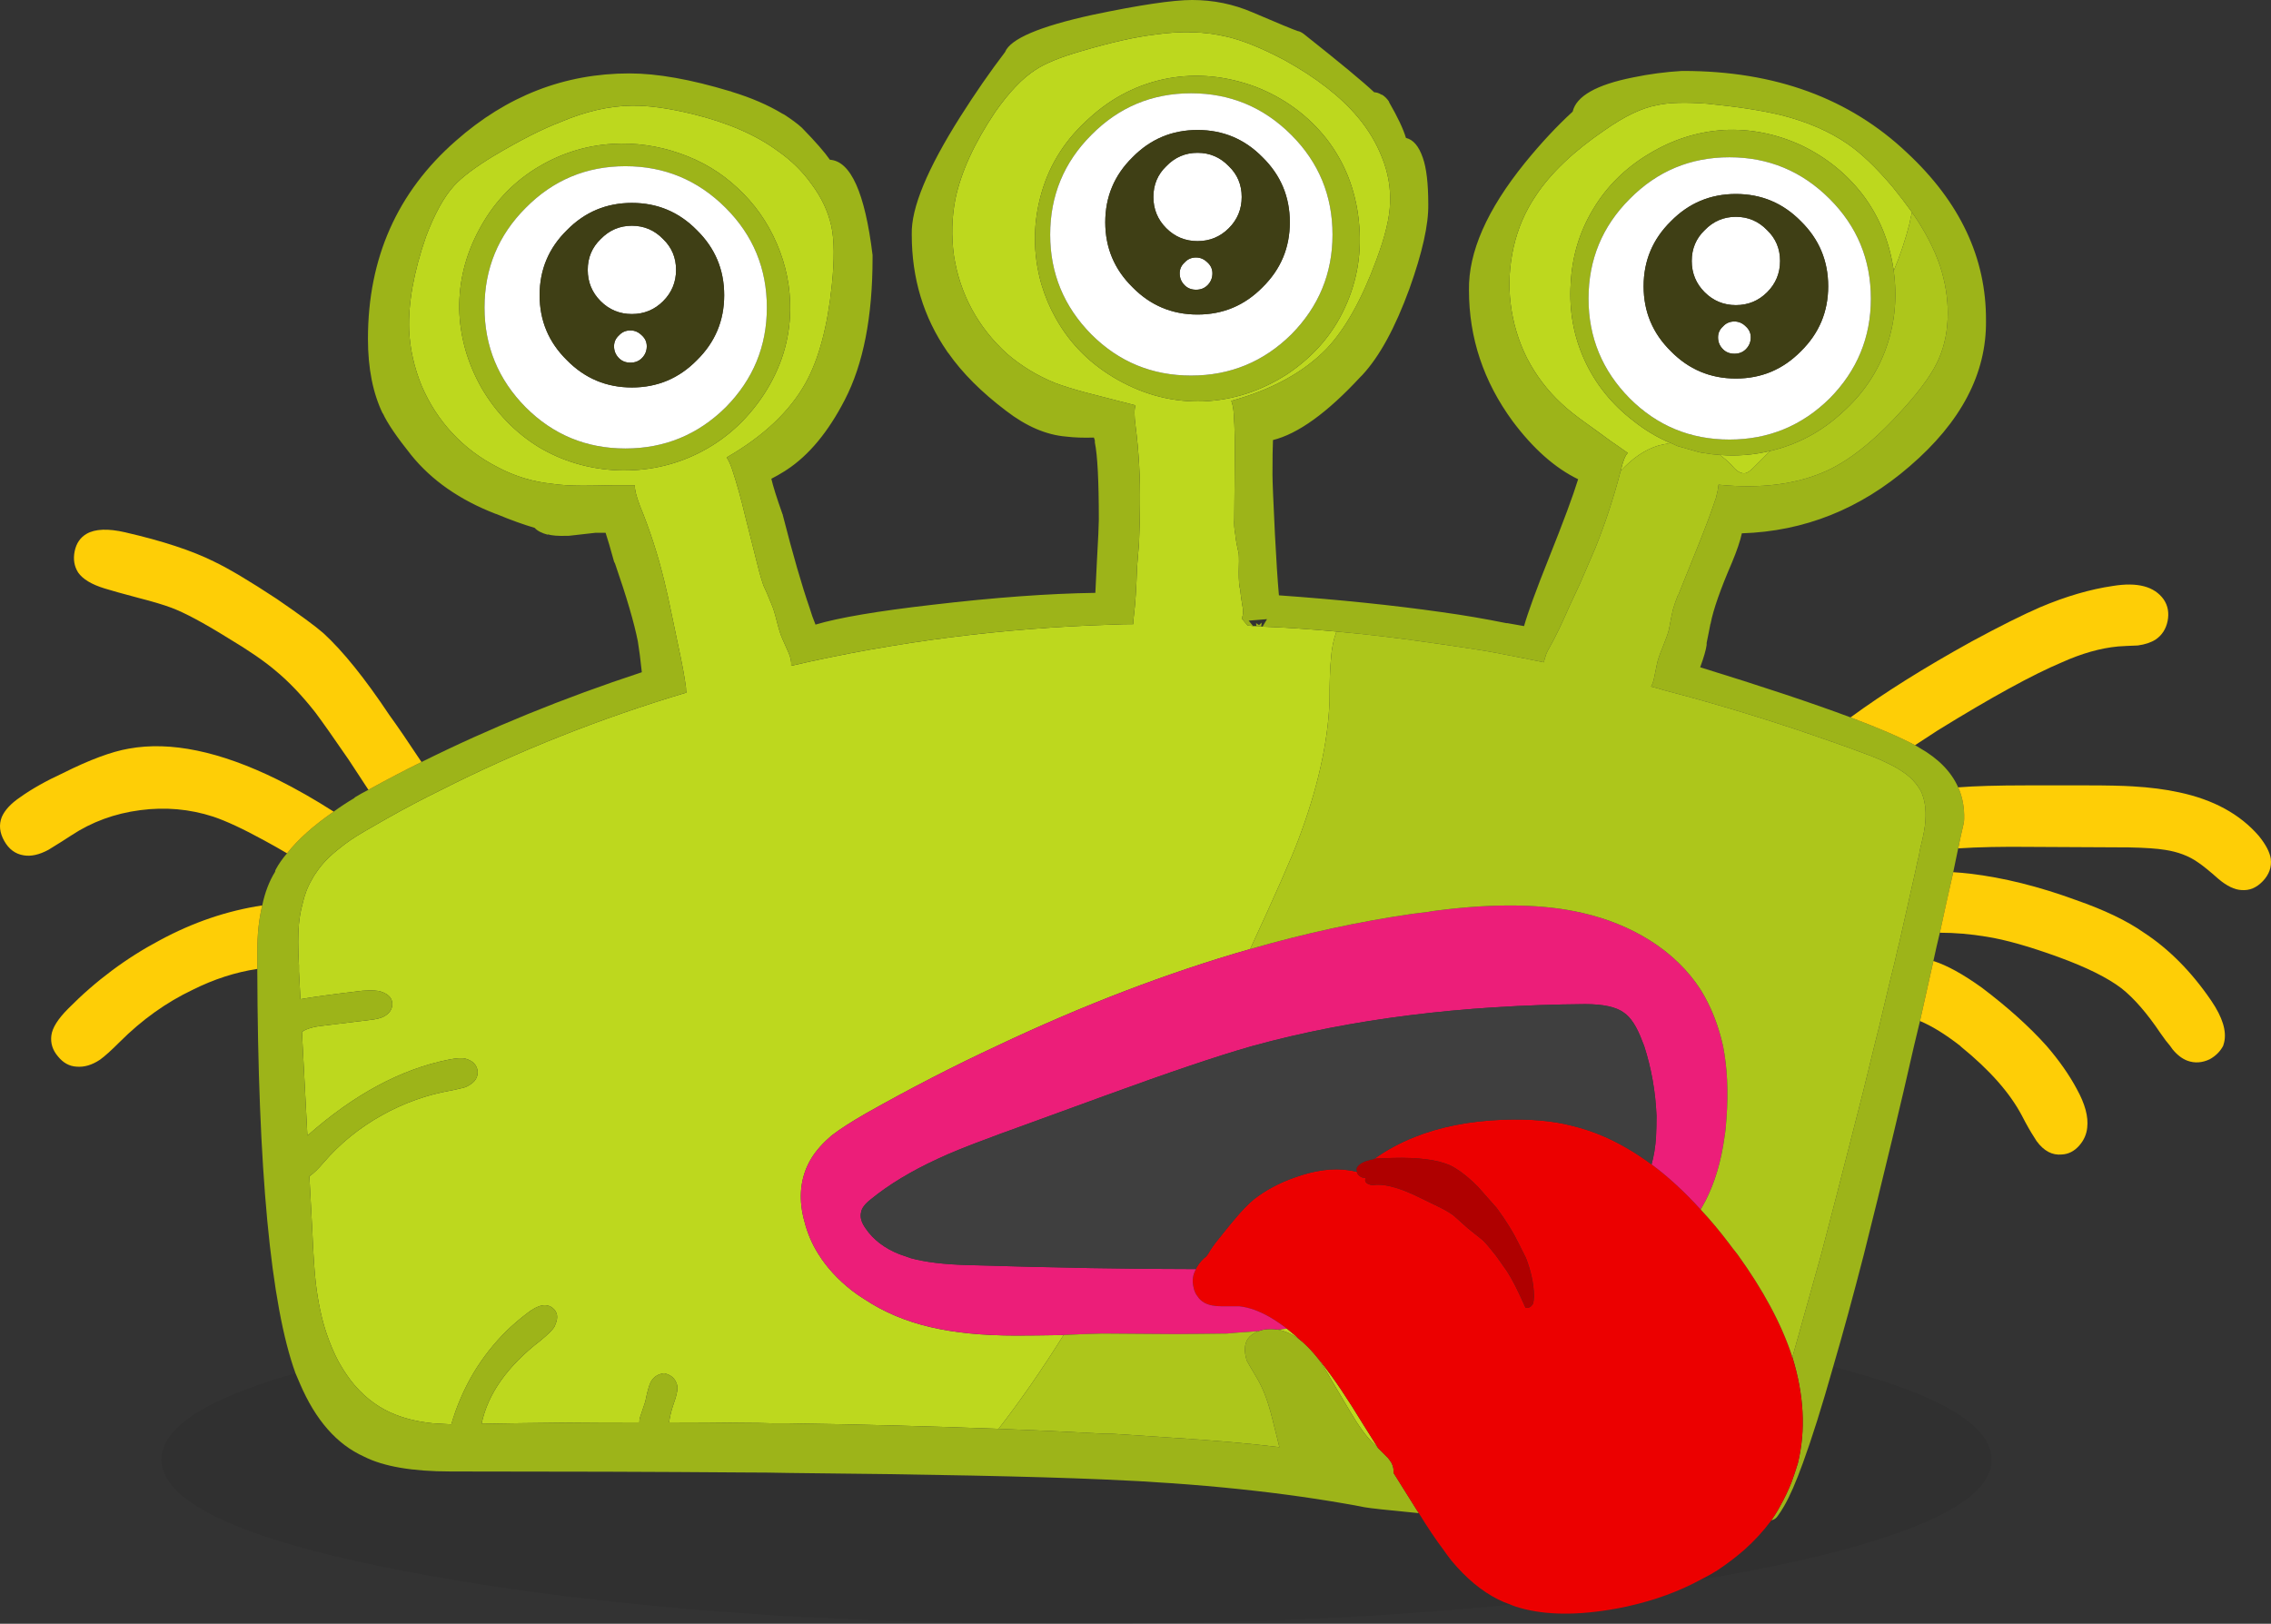 <?xml version="1.0" encoding="UTF-8" standalone="no"?>
<svg
   xmlns:dc="http://purl.org/dc/elements/1.1/"
   xmlns:cc="http://creativecommons.org/ns#"
   xmlns:rdf="http://www.w3.org/1999/02/22-rdf-syntax-ns#"
   xmlns:svg="http://www.w3.org/2000/svg"
   xmlns="http://www.w3.org/2000/svg"
   xmlns:xlink="http://www.w3.org/1999/xlink"
   xmlns:sodipodi="http://sodipodi.sourceforge.net/DTD/sodipodi-0.dtd"
   xmlns:inkscape="http://www.inkscape.org/namespaces/inkscape"
   version="1.1"
   preserveAspectRatio="none"
   x="0px"
   y="0px"
   width="228.847"
   height="163.65"
   viewBox="0 0 228.847 163.65"
   id="svg130"
   sodipodi:docname="monster12.svg"
   inkscape:version="0.92.3 (2405546, 2018-03-11)">
  <rect x="0" y="0" width="228.847" height="163.65" fill="#333333" stroke="none"/>
  <sodipodi:namedview
     pagecolor="#ffffff"
     bordercolor="#666666"
     borderopacity="1"
     objecttolerance="10"
     gridtolerance="10"
     guidetolerance="10"
     inkscape:pageopacity="0"
     inkscape:pageshadow="2"
     inkscape:window-width="958"
     inkscape:window-height="1023"
     id="namedview132"
     showgrid="false"
     fit-margin-top="0"
     fit-margin-left="0"
     fit-margin-right="0"
     fit-margin-bottom="0"
     inkscape:pagecheckerboard="true"
     inkscape:zoom="3.5788175"
     inkscape:cx="114.42327"
     inkscape:cy="81.824997"
     inkscape:window-x="960"
     inkscape:window-y="0"
     inkscape:window-maximized="0"
     inkscape:current-layer="svg130" />
  <defs
     id="defs124">
    <g
       id="Layer0_0_FILL">
      <path
         d="m 247.4,281.9 q 1.9,0.1 3.9,0.15 8.8,0.3 18.3,0.3 9.5,0 18.3,-0.3 2,-0.05 3.95,-0.15 1.85,-0.1 3.7,-0.15 8.3,-0.45 15.9,-1.15 0.932,-0.085 1.85,-0.2 -0.624,-0.212 -1.2,-0.5 -2.5,-1.25 -4.7,-3.9 -0.4,-0.5 -0.85,-1.15 -1.1,-1.45 -2.45,-3.65 -4.7,-0.45 -5.5,-0.6 -0.25,-0.05 -0.5,-0.1 -11.3,-2.1 -25.85,-2.7 -10.55,-0.45 -31.6,-0.65 -2.25,-0.05 -4.6,-0.05 -12.95,-0.1 -29.5,-0.1 -5.8,0 -8.75,-1.5 -4.1,-1.85 -6.45,-7.35 -0.213,-0.495 -0.45,-1.05 -13.5,3.85 -13.5,8.7 0,3 5.25,5.65 6.65,3.35 21.75,6.05 10.8,1.95 23.35,3.1 1.2,0.1 2.45,0.25 5.1,0.4 10.45,0.75 3.3,0.15 6.75,0.3 m 114.4,-16.1 q 0,-5.259 -15.95,-9.35 -1.701,6.012 -3.05,9.7 -1.05,2.9 -1.9,4.35 -0.35,0.6 -0.65,1 -0.2,0.3 -0.55,0.4 -0.05,0 -0.1,0.05 -1.15,1.55 -2.65,2.9 -1.25,1.1 -2.75,2.1 -0.77,0.493 -1.6,0.9 1.114,-0.154 2.2,-0.35 7,-1.25 12.2,-2.65 7.55,-2.05 11.25,-4.35 3.3,-2.05 3.55,-4.35 0,-0.15 0,-0.35 z"
         id="path101"
         inkscape:connector-curvature="0"
         style="fill:#000000;fill-opacity:0.067;stroke:none" />
      <path
         d="m 210.9,134.4 q -2.8,1.7 -4,3 -1.55,1.7 -2.85,5.15 -1.85,5.35 -1.7,9.45 0.15,2.85 1.25,5.55 1.15,2.7 3.1,4.8 1.95,2.1 4.6,3.45 2.55,1.35 5.4,1.65 1.3,0.2 3.15,0.2 1.1,0 3.25,-0.05 0.75,0 2,0 -0.05,0.6 0.5,2.05 1.5,3.65 2.45,7.55 0.35,1.4 0.85,3.85 l 0.5,2.4 q 0.65,2.95 0.85,4.55 0,0.35 0.05,0.5 -13.05,3.9 -24.8,9.85 -2.75,1.35 -5.4,2.85 -0.55,0.3 -1.05,0.6 -0.7,0.4 -1.3,0.75 -1.45,0.85 -2.35,1.6 -1.5,1.15 -2.35,2.4 -0.3,0.4 -0.5,0.8 -0.65,1.1 -0.95,2.5 -0.25,0.9 -0.35,1.95 -0.15,1.55 0,4.2 0,0.3 0,0.6 l 0.15,2.8 q 2,-0.35 6.25,-0.85 1.4,-0.1 1.9,0.1 1.2,0.4 1.1,1.4 -0.1,0.7 -0.85,1.1 -0.45,0.25 -1.45,0.35 -4.55,0.55 -4.9,0.6 -0.85,0.1 -1.45,0.35 -0.25,0.1 -0.45,0.25 l 0.55,10.45 q 7,-6.2 14.2,-7.65 1.25,-0.25 1.75,-0.1 1.05,0.3 1.2,1.2 0.1,0.95 -0.9,1.5 -0.3,0.2 -0.85,0.3 -0.6,0.15 -0.9,0.2 -3.7,0.65 -7,2.5 -3.4,1.9 -5.85,4.75 -0.85,1 -1.45,1.4 l 0.3,5.6 q 0.15,3.5 0.35,5.2 0.35,2.9 1.1,5.1 0.516,1.52 1.2,2.8 0.56,0.997 1.2,1.85 1.7,2.2 4,3.25 1.85,0.85 4.35,1.1 0.7,0.05 1.8,0.1 0.8,-2.75 2.25,-5.2 1.419,-2.342 3.3,-4.2 0.994,-0.967 2.1,-1.8 1.65,-1.3 2.6,-0.5 0.679,0.588 0.25,1.6 -0.043,0.136 -0.1,0.25 -0.25,0.45 -1.4,1.4 -5,3.85 -5.95,8.4 7.9,-0.15 15.9,-0.15 0,-0.2 0.05,-0.45 l 0.55,-1.65 q 0.35,-1.8 0.7,-2.2 0.4,-0.55 1.2,-0.65 0.9,0.2 1.2,0.9 0.25,0.5 0.05,1.2 -0.05,0.3 -0.4,1.3 -0.25,0.8 -0.35,1.55 3.75,0 7.5,0.05 1.5,0 3.05,0.05 0.75,0 1.55,0 10.5,0.15 21.1,0.55 3.3,-4.25 6.55,-9.45 -3,0.05 -4.8,0.05 -5,0 -8.6,-0.85 -3.713,-0.857 -6.65,-2.8 -0.675,-0.413 -1.3,-0.9 -2.1,-1.65 -3.35,-3.65 -0.95,-1.5 -1.4,-3.25 -0.9,-3.2 0.35,-5.8 0.7,-1.45 2.2,-2.75 0.15,-0.15 0.3,-0.25 1.1,-0.85 3.35,-2.15 6.65,-3.75 13.2,-6.8 13.1,-6.2 25.5,-9.75 3.8,-8.2 4.85,-11 2.9,-7.65 3.15,-13.95 0,-2.95 0.15,-4.35 0.1,-1.5 0.55,-2.7 -3.75,-0.35 -7.45,-0.5 -0.05,0 -0.1,0 -0.25,-0.05 -0.5,-0.05 -0.2,0 -0.35,0 -0.3,-0.05 -0.55,-0.05 l -0.5,-0.6 q -0.05,-0.05 -0.1,-0.1 0.25,-0.6 0.05,-1.4 -0.15,-0.95 -0.2,-1.5 -0.15,-0.5 -0.15,-1.8 0.05,-1.25 0,-1.85 -0.3,-1.3 -0.35,-1.95 -0.15,-0.8 -0.1,-1.55 l 0.05,-5.55 q 0.05,-2.85 -0.1,-5.05 -0.05,-0.8 -0.25,-1.3 6.15,-1.7 9.6,-5.25 2.8,-2.95 5,-8.9 1.35,-3.6 1.4,-5.8 0.1,-2.3 -0.8,-4.55 -0.85,-2.2 -2.45,-4.1 -2.6,-3.1 -7.4,-5.75 -3.4,-1.8 -5.8,-2.35 -3.3,-0.8 -7.35,-0.2 -2.9,0.35 -7.3,1.65 -3.15,0.9 -4.65,1.9 -1.95,1.25 -4.05,4.25 -3.15,4.7 -4,8.75 -0.55,2.8 -0.15,5.7 0.45,2.9 1.8,5.4 1.35,2.5 3.55,4.5 2.15,1.85 4.85,2.95 1.2,0.45 3.05,0.95 1,0.25 3.1,0.8 0.75,0.2 1.95,0.5 -0.2,0.55 0,2.05 0.5,3.9 0.45,7.95 0,1.45 -0.1,3.9 l -0.2,2.45 q -0.1,3.1 -0.3,4.7 -0.1,0.7 -0.05,1 -1.1,0 -2.1,0.05 -16.6,0.5 -32.4,4.15 0.05,-0.65 -0.3,-1.4 -0.4,-0.9 -0.6,-1.35 -0.25,-0.55 -0.55,-1.75 -0.3,-1.2 -0.55,-1.75 -0.5,-1.25 -0.8,-1.85 -0.25,-0.75 -0.45,-1.5 l -1.35,-5.35 q -0.65,-2.75 -1.35,-4.85 -0.25,-0.75 -0.55,-1.2 5.55,-3.2 7.95,-7.5 2,-3.6 2.65,-9.9 0.4,-3.8 -0.05,-5.9 -0.5,-2.25 -2,-4.25 -1.35,-1.9 -3.35,-3.3 -3.3,-2.45 -8.6,-3.75 -3.7,-0.9 -6.2,-0.85 -3.4,0.05 -7.15,1.65 -2.75,1.05 -6.7,3.4 m -1.5,7.45 q 2.05,-3.85 5.6,-6.1 3.65,-2.3 7.85,-2.55 3.45,-0.2 6.75,0.95 3.35,1.15 5.85,3.5 2.55,2.35 3.95,5.6 1.4,3.25 1.35,6.7 -0.05,4.5 -2.65,8.5 -2.6,3.95 -6.65,5.95 -3.75,1.85 -8.1,1.7 -4.35,-0.2 -7.95,-2.35 -3.55,-2.2 -5.75,-5.95 -2.15,-3.8 -2.25,-7.95 -0.05,-4.2 2,-8 m 85.4,-9.15 q 2.75,3.55 3.25,8.25 0.5,4.65 -1.4,8.75 -1.85,4.05 -5.8,6.7 -3.95,2.55 -8.45,2.75 -4.5,0.15 -8.6,-2.15 -4.1,-2.3 -6.3,-6.25 -0.9,-1.6 -1.45,-3.45 -1.3,-4.65 0.05,-9.25 1.25,-4.3 4.8,-7.45 3.45,-3.15 7.9,-4 4.4,-0.8 8.85,0.85 4.35,1.7 7.15,5.25 m -4,119.9 q -0.5,0.05 -0.95,0.1 1.2,0.2 2.35,1.1 -0.7,-0.65 -1.4,-1.2 m 3.05,2.9 q 0.7,0.95 1.45,2.3 l 1.9,3.2 q 1.3,2.2 2.3,3.15 l 0.5,0.5 -1.45,-2.3 q -2.5,-4.1 -4.1,-6.1 -0.3,-0.4 -0.6,-0.75 m 45.65,-91.35 q -2.5,0.6 -5.05,0.4 0.6,0.45 1.15,1 0.7,0.9 1.35,0.85 0.35,-0.05 0.85,-0.55 0.85,-0.85 1.7,-1.7 m -4.65,-32.35 q 4,-0.2 7.8,1.55 3.75,1.8 6.2,5 2.4,3.2 3.05,7.3 0.05,0.2 0.05,0.35 1,-2.4 1.6,-4.8 0.1,-0.6 0.25,-1.1 -0.9,-1.25 -1.95,-2.55 -2.5,-2.95 -4.55,-4.35 -2.75,-1.9 -6.7,-2.9 -2.9,-0.7 -7.45,-1.15 -3.3,-0.25 -5.05,0.15 -2.25,0.4 -5.25,2.5 -4.7,3.2 -6.95,6.6 -1.6,2.35 -2.25,5.2 -0.65,2.9 -0.3,5.7 0.35,2.9 1.65,5.5 1.35,2.6 3.45,4.55 0.95,0.9 2.5,2 0.85,0.6 2.55,1.85 0.6,0.4 1.65,1.15 -0.4,0.4 -0.7,1.8 1.8,-1.95 3.8,-2.55 0.6,-0.15 1.2,-0.25 -2,-0.85 -3.75,-2.25 -3.25,-2.5 -4.9,-6.1 -1.65,-3.6 -1.4,-7.7 0.2,-4.1 2.25,-7.5 2.05,-3.45 5.65,-5.6 3.55,-2.15 7.55,-2.4 z"
         id="path103"
         inkscape:connector-curvature="0"
         style="fill:#bdd81e;stroke:none" />
      <path
         d="m 298.05,140.95 q -0.5,-4.7 -3.25,-8.25 -2.8,-3.55 -7.15,-5.25 -4.45,-1.65 -8.85,-0.85 -4.45,0.85 -7.9,4 -3.55,3.15 -4.8,7.45 -1.35,4.6 -0.05,9.25 0.55,1.85 1.45,3.45 2.2,3.95 6.3,6.25 4.1,2.3 8.6,2.15 4.5,-0.2 8.45,-2.75 3.95,-2.65 5.8,-6.7 1.9,-4.1 1.4,-8.75 m -6.8,-8.65 q 4.15,4.15 4.15,10.05 0,5.85 -4.15,10.05 -4.2,4.15 -10.1,4.15 -5.9,0 -10.05,-4.15 -4.15,-4.2 -4.15,-10.05 0,-5.9 4.15,-10.05 4.15,-4.2 10.05,-4.2 5.9,0 10.1,4.2 M 215,135.75 q -3.55,2.25 -5.6,6.1 -2.05,3.8 -2,8 0.1,4.15 2.25,7.95 2.2,3.75 5.75,5.95 3.6,2.15 7.95,2.35 4.35,0.15 8.1,-1.7 4.05,-2 6.65,-5.95 2.6,-4 2.65,-8.5 0.05,-3.45 -1.35,-6.7 -1.4,-3.25 -3.95,-5.6 -2.5,-2.35 -5.85,-3.5 -3.3,-1.15 -6.75,-0.95 -4.2,0.25 -7.85,2.55 m 9.15,-0.3 q 5.9,0 10.1,4.2 4.15,4.15 4.15,10.05 0,5.85 -4.15,10.05 -4.2,4.15 -10.1,4.15 -5.9,0 -10.05,-4.15 -4.15,-4.2 -4.15,-10.05 0,-5.9 4.15,-10.05 4.15,-4.2 10.05,-4.2 M 328.1,129.3 q 1.75,-0.4 5.05,-0.15 4.55,0.45 7.45,1.15 3.95,1 6.7,2.9 2.05,1.4 4.55,4.35 1.05,1.3 1.95,2.55 1.95,2.8 2.85,5.5 0.75,2.35 0.75,4.65 0,2.55 -0.9,4.6 -0.85,2 -3.4,4.85 -4.2,4.75 -7.9,6.45 -4.55,2.05 -10.9,1.4 -0.05,0.55 -0.25,1.3 -0.7,2.1 -1.75,4.7 l -2.05,5.1 -0.05,0.05 q -0.3,0.75 -0.5,1.45 -0.15,0.65 -0.4,2 -0.15,0.6 -0.6,1.7 -0.5,1.2 -0.6,1.75 -0.1,0.5 -0.3,1.45 -0.1,0.5 -0.3,0.85 0.2,0.05 0.4,0.1 0.4,0.1 0.85,0.25 l 1.15,0.3 q 7.5,2 14.95,4.6 2.2,0.75 4.45,1.6 1.2,0.45 2.1,0.9 0.65,0.3 1.1,0.6 1.6,0.95 2.3,2.4 v 0.05 q 0.45,1.1 0.35,2.65 -0.05,1 -0.5,2.75 -0.1,0.4 -0.15,0.8 -0.2,0.75 -0.35,1.55 -0.8,3.55 -1.6,7.1 -0.25,0.95 -0.45,1.9 -0.6,2.4 -1.15,4.75 -0.45,1.95 -0.95,3.9 -1.1,4.6 -2.3,9.2 -1.5,5.9 -3.05,11.8 -1.447,5.191 -2.9,10.35 v 0.05 q 1.75,5.7 0.55,10.65 -0.3,1 -0.65,1.95 -0.5,1.25 -1.15,2.4 -0.4,0.75 -0.9,1.45 0.05,-0.05 0.1,-0.05 0.35,-0.1 0.55,-0.4 0.3,-0.4 0.65,-1 0.85,-1.45 1.9,-4.35 1.349,-3.688 3.05,-9.7 1.437,-4.899 3.1,-11.35 1.35,-5.35 2.9,-11.8 1.05,-4.35 2.15,-9.2 0.3,-1.25 0.6,-2.5 0.65,-2.95 1.35,-6.05 0.3,-1.4 0.65,-2.85 0.65,-3 1.35,-6.1 0.25,-1.2 0.5,-2.4 0.25,-1.25 0.55,-2.5 0.05,-0.25 0.05,-0.45 0.05,-1.75 -0.6,-3.2 -1.05,-2.35 -3.85,-3.95 -0.25,-0.15 -0.5,-0.3 -2.25,-1.2 -6.5,-2.8 -5.75,-2.15 -15.15,-5.05 0.55,-1.5 0.65,-2.25 0,-0.1 0,-0.2 l 0.35,-1.75 q 0,-0.1 0.05,-0.2 0.4,-2.1 2.15,-6.15 0.75,-1.8 1,-2.95 9.45,-0.3 16.9,-6.75 7.8,-6.7 7.7,-14.7 0.05,-9.45 -7.95,-16.9 -8.7,-8.25 -22.55,-8.25 -0.05,0 -0.1,0 h -0.05 q -2.5,0.15 -4.9,0.65 -5.55,1.1 -6.1,3.45 -2.4,2.2 -4.8,5.15 -5.75,7.1 -5.65,12.85 0,7.2 4.4,13.2 3.1,4.15 6.6,5.85 -0.75,2.45 -2.95,7.95 -1.9,4.75 -2.5,6.85 -0.6,-0.1 -1.7,-0.3 -0.05,0 -0.1,0 -3.2,-0.65 -6.45,-1.1 -7.35,-1.05 -16.45,-1.7 -0.2,-2.25 -0.4,-6.1 -0.25,-5.1 -0.25,-6.05 0,-2.45 0.05,-3.5 3.8,-0.95 8.8,-6.35 0.1,-0.1 0.2,-0.2 2.6,-2.8 4.75,-8.7 1.95,-5.45 1.9,-8.5 0,-3.15 -0.55,-4.7 -0.6,-1.75 -1.7,-2 -0.4,-1.35 -1.7,-3.6 v -0.05 q -0.3,-0.45 -0.7,-0.7 h -0.05 q -0.4,-0.25 -0.75,-0.25 -1.7,-1.6 -7,-5.8 -0.3,-0.25 -0.6,-0.35 h -0.05 q -0.75,-0.25 -4.6,-1.9 -2.9,-1.25 -6.1,-1.25 -2.9,0 -10.05,1.5 -8,1.75 -8.8,3.75 -2.25,2.95 -4.5,6.5 -5,7.9 -4.9,11.85 v 0.05 q 0,6.6 3.55,11.75 0.05,0.1 0.15,0.2 2.1,3 5.8,5.8 3.05,2.35 6.05,2.6 1.25,0.15 2.8,0.1 0.05,0.1 0.1,0.3 0,0.1 0,0.2 0.4,1.9 0.4,7.8 0,0.75 -0.2,4.3 -0.1,1.8 -0.15,3.05 -7.05,0.1 -16.4,1.2 -8.3,0.95 -11.8,2 -0.35,-0.85 -0.6,-1.7 -1.15,-3.3 -2.7,-9.35 v -0.05 q -0.05,-0.05 -0.05,-0.1 -0.85,-2.4 -1.1,-3.5 0.6,-0.3 1.4,-0.8 0.05,-0.05 0.15,-0.1 3.35,-2.2 5.85,-7.05 2.8,-5.4 2.8,-14.3 v -0.05 q 0,-0.1 0,-0.15 0,-0.05 0,-0.1 -1.15,-9.4 -4.3,-9.6 -0.8,-1.15 -2.75,-3.15 l -0.1,-0.1 q -0.6,-0.55 -1.75,-1.3 -0.1,-0.05 -0.2,-0.1 -2.15,-1.3 -5.1,-2.2 -0.05,-0.05 -0.15,-0.05 -5.95,-1.8 -10.15,-1.8 -9.8,0 -17.5,6.8 -8.85,7.75 -8.85,19.95 0,4.45 1.5,7.55 v -0.05 q 0.65,1.45 2.85,4.2 3.1,3.85 8.55,5.95 0.05,0 0.15,0.05 2.05,0.85 3.75,1.35 0.4,0.45 1.35,0.7 l -0.05,-0.05 q 0.65,0.2 2,0.15 h 0.05 q 0.05,0 0.1,0 1,-0.1 2.65,-0.3 0.6,0 1.05,0 0.3,0.9 0.85,2.9 0.05,0.1 0.1,0.2 1.75,5.05 2.3,7.85 0.2,1.2 0.4,3.1 -11.85,3.9 -22.2,9.05 -2.75,1.35 -5.35,2.8 -0.7,0.35 -1.35,0.75 -0.05,0.05 -0.1,0.1 -1.1,0.65 -2.05,1.35 -3.05,2.1 -4.7,4.2 -0.7,0.8 -1.15,1.65 -0.05,0.1 -0.05,0.2 -0.9,1.45 -1.3,3.4 -0.5,2.05 -0.5,4.65 0,0.9 0,1.75 0.095,30.422 3.85,40.75 0.237,0.555 0.45,1.05 2.35,5.5 6.45,7.35 2.95,1.5 8.75,1.5 16.55,0 29.5,0.1 2.35,0 4.6,0.05 21.05,0.2 31.6,0.65 14.55,0.6 25.85,2.7 0.25,0.05 0.5,0.1 0.8,0.15 5.5,0.6 -0.1,-0.15 -0.2,-0.3 l -2.35,-3.75 q 0.05,-0.5 -0.2,-1 -0.15,-0.25 -0.35,-0.5 l -1,-1 -0.5,-0.5 q -1,-0.95 -2.3,-3.15 l -1.9,-3.2 q -0.75,-1.35 -1.45,-2.3 -0.65,-0.8 -1.25,-1.35 -0.2,-0.2 -0.4,-0.35 -1.15,-0.9 -2.35,-1.1 -0.7,-0.1 -1.35,0 -0.3,0.05 -0.55,0.15 -0.75,0.3 -1.1,0.8 -0.5,0.8 -0.1,2.15 0,0.05 1.1,1.9 0.9,1.55 1.5,4.05 0.25,1 0.7,2.8 -4.4,-0.55 -10.8,-0.95 -2.8,-0.2 -6,-0.4 -0.4,0 -0.75,0 -5.4,-0.3 -10.75,-0.5 -10.6,-0.4 -21.1,-0.55 -0.8,0 -1.55,0 -1.55,-0.05 -3.05,-0.05 -3.75,-0.05 -7.5,-0.05 0.1,-0.75 0.35,-1.55 0.35,-1 0.4,-1.3 0.2,-0.7 -0.05,-1.2 -0.3,-0.7 -1.2,-0.9 -0.8,0.1 -1.2,0.65 -0.35,0.4 -0.7,2.2 l -0.55,1.65 q -0.05,0.25 -0.05,0.45 -8,0 -15.9,0.15 0.95,-4.55 5.95,-8.4 1.15,-0.95 1.4,-1.4 0.057,-0.114 0.1,-0.25 0.429,-1.012 -0.25,-1.6 -0.95,-0.8 -2.6,0.5 -1.106,0.833 -2.1,1.8 -1.881,1.858 -3.3,4.2 -1.45,2.45 -2.25,5.2 -1.1,-0.05 -1.8,-0.1 -2.5,-0.25 -4.35,-1.1 -2.3,-1.05 -4,-3.25 -0.64,-0.853 -1.2,-1.85 -0.684,-1.28 -1.2,-2.8 -0.75,-2.2 -1.1,-5.1 -0.2,-1.7 -0.35,-5.2 l -0.3,-5.6 q 0.6,-0.4 1.45,-1.4 2.45,-2.85 5.85,-4.75 3.3,-1.85 7,-2.5 0.3,-0.05 0.9,-0.2 0.55,-0.1 0.85,-0.3 1,-0.55 0.9,-1.5 -0.15,-0.9 -1.2,-1.2 -0.5,-0.15 -1.75,0.1 -7.2,1.45 -14.2,7.65 l -0.55,-10.45 q 0.2,-0.15 0.45,-0.25 0.6,-0.25 1.45,-0.35 0.35,-0.05 4.9,-0.6 1,-0.1 1.45,-0.35 0.75,-0.4 0.85,-1.1 0.1,-1 -1.1,-1.4 -0.5,-0.2 -1.9,-0.1 -4.25,0.5 -6.25,0.85 l -0.15,-2.8 q 0,-0.3 0,-0.6 -0.15,-2.65 0,-4.2 0.1,-1.05 0.35,-1.95 0.3,-1.4 0.95,-2.5 0.2,-0.4 0.5,-0.8 0.85,-1.25 2.35,-2.4 0.9,-0.75 2.35,-1.6 0.6,-0.35 1.3,-0.75 0.5,-0.3 1.05,-0.6 2.65,-1.5 5.4,-2.85 11.75,-5.95 24.8,-9.85 -0.05,-0.15 -0.05,-0.5 -0.2,-1.6 -0.85,-4.55 l -0.5,-2.4 q -0.5,-2.45 -0.85,-3.85 -0.95,-3.9 -2.45,-7.55 -0.55,-1.45 -0.5,-2.05 -1.25,0 -2,0 -2.15,0.05 -3.25,0.05 -1.85,0 -3.15,-0.2 -2.85,-0.3 -5.4,-1.65 -2.65,-1.35 -4.6,-3.45 -1.95,-2.1 -3.1,-4.8 -1.1,-2.7 -1.25,-5.55 -0.15,-4.1 1.7,-9.45 1.3,-3.45 2.85,-5.15 1.2,-1.3 4,-3 3.95,-2.35 6.7,-3.4 3.75,-1.6 7.15,-1.65 2.5,-0.05 6.2,0.85 5.3,1.3 8.6,3.75 2,1.4 3.35,3.3 1.5,2 2,4.25 0.45,2.1 0.05,5.9 -0.65,6.3 -2.65,9.9 -2.4,4.3 -7.95,7.5 0.3,0.45 0.55,1.2 0.7,2.1 1.35,4.85 l 1.35,5.35 q 0.2,0.75 0.45,1.5 0.3,0.6 0.8,1.85 0.25,0.55 0.55,1.75 0.3,1.2 0.55,1.75 0.2,0.45 0.6,1.35 0.35,0.75 0.3,1.4 15.8,-3.65 32.4,-4.15 1,-0.05 2.1,-0.05 -0.05,-0.3 0.05,-1 0.2,-1.6 0.3,-4.7 l 0.2,-2.45 q 0.1,-2.45 0.1,-3.9 0.05,-4.05 -0.45,-7.95 -0.2,-1.5 0,-2.05 -1.2,-0.3 -1.95,-0.5 -2.1,-0.55 -3.1,-0.8 -1.85,-0.5 -3.05,-0.95 -2.7,-1.1 -4.85,-2.95 -2.2,-2 -3.55,-4.5 -1.35,-2.5 -1.8,-5.4 -0.4,-2.9 0.15,-5.7 0.85,-4.05 4,-8.75 2.1,-3 4.05,-4.25 1.5,-1 4.65,-1.9 4.4,-1.3 7.3,-1.65 4.05,-0.6 7.35,0.2 2.4,0.55 5.8,2.35 4.8,2.65 7.4,5.75 1.6,1.9 2.45,4.1 0.9,2.25 0.8,4.55 -0.05,2.2 -1.4,5.8 -2.2,5.95 -5,8.9 -3.45,3.55 -9.6,5.25 0.2,0.5 0.25,1.3 0.15,2.2 0.1,5.05 L 285.5,171 q -0.05,0.75 0.1,1.55 0.05,0.65 0.35,1.95 0.05,0.6 0,1.85 0,1.3 0.15,1.8 0.05,0.55 0.2,1.5 0.2,0.8 -0.05,1.4 0.05,0.05 0.1,0.1 l 0.5,0.6 q 0.25,0 0.55,0.05 l -0.45,-0.55 1.85,-0.15 -0.45,0.75 q 3.7,0.15 7.45,0.5 4.45,0.4 8.95,1.05 2.55,0.35 5.1,0.75 1,0.15 2.05,0.35 2.35,0.45 4.8,0.95 0.05,-0.3 0.15,-0.55 0.05,-0.3 0.45,-1 0.8,-1.4 2,-4.15 l 1.05,-2.25 q 1,-2.3 1.55,-3.6 1.5,-3.75 2.5,-7.6 0,-0.1 0.05,-0.15 0.3,-1.4 0.7,-1.8 -1.05,-0.75 -1.65,-1.15 -1.7,-1.25 -2.55,-1.85 -1.55,-1.1 -2.5,-2 -2.1,-1.95 -3.45,-4.55 -1.3,-2.6 -1.65,-5.5 -0.35,-2.8 0.3,-5.7 0.65,-2.85 2.25,-5.2 2.25,-3.4 6.95,-6.6 3,-2.1 5.25,-2.5 m -39.85,52.2 v -0.05 l -0.25,0.25 -0.3,-0.2 v 0.05 q 0,0.1 0.05,0.25 0.25,0 0.5,0.05 l -0.05,-0.05 q 0.05,-0.1 0.05,-0.2 0,-0.05 0,-0.1 m 54.4,-48.15 q -3.8,-1.75 -7.8,-1.55 -4,0.25 -7.55,2.4 -3.6,2.15 -5.65,5.6 -2.05,3.4 -2.25,7.5 -0.25,4.1 1.4,7.7 1.65,3.6 4.9,6.1 1.75,1.4 3.75,2.25 h 0.05 q 0.3,0.15 0.65,0.3 l 2.1,0.6 q 0.2,0.05 0.45,0.1 0.05,0 0.1,0 0.8,0.15 1.65,0.2 2.55,0.2 5.05,-0.4 0.2,-0.05 0.4,-0.1 3.9,-1 6.95,-3.85 3.1,-2.8 4.4,-6.6 1.25,-3.65 0.7,-7.6 0,-0.15 -0.05,-0.35 -0.65,-4.1 -3.05,-7.3 -2.45,-3.2 -6.2,-5 m -17.3,5.4 q 4.15,-4.2 10.05,-4.2 5.9,0 10.1,4.2 4.15,4.15 4.15,10.05 0,5.85 -4.15,10.05 -4.2,4.15 -10.1,4.15 -5.9,0 -10.05,-4.15 -4.15,-4.2 -4.15,-10.05 0,-5.9 4.15,-10.05 z"
         id="path105"
         inkscape:connector-curvature="0"
         style="fill:#9db419;stroke:none" />
      <path
         d="m 295.4,142.35 q 0,-5.9 -4.15,-10.05 -4.2,-4.2 -10.1,-4.2 -5.9,0 -10.05,4.2 -4.15,4.15 -4.15,10.05 0,5.85 4.15,10.05 4.15,4.15 10.05,4.15 5.9,0 10.1,-4.15 4.15,-4.2 4.15,-10.05 m -4.3,-1.25 q 0,3.85 -2.75,6.55 -2.7,2.75 -6.55,2.75 -3.85,0 -6.55,-2.75 -2.75,-2.7 -2.75,-6.55 0,-3.85 2.75,-6.55 2.7,-2.75 6.55,-2.75 3.85,0 6.55,2.75 2.75,2.7 2.75,6.55 m -7.8,5.15 q 0,-0.65 -0.5,-1.1 -0.5,-0.5 -1.15,-0.5 -0.7,0 -1.15,0.5 -0.5,0.45 -0.5,1.1 0,0.7 0.5,1.2 0.45,0.45 1.15,0.45 0.7,0 1.15,-0.45 0.5,-0.5 0.5,-1.2 m 1.65,-4.55 q 1.3,-1.3 1.3,-3.15 0,-1.85 -1.3,-3.1 -1.3,-1.35 -3.15,-1.35 -1.85,0 -3.15,1.35 -1.3,1.25 -1.3,3.1 0,1.85 1.3,3.15 1.3,1.3 3.15,1.3 1.85,0 3.15,-1.3 m -50.7,-2.05 q -4.2,-4.2 -10.1,-4.2 -5.9,0 -10.05,4.2 -4.15,4.15 -4.15,10.05 0,5.85 4.15,10.05 4.15,4.15 10.05,4.15 5.9,0 10.1,-4.15 4.15,-4.2 4.15,-10.05 0,-5.9 -4.15,-10.05 m -18.75,8.8 q 0,-3.85 2.75,-6.55 2.7,-2.75 6.55,-2.75 3.85,0 6.55,2.75 2.75,2.7 2.75,6.55 0,3.85 -2.75,6.55 -2.7,2.75 -6.55,2.75 -3.85,0 -6.55,-2.75 -2.75,-2.7 -2.75,-6.55 m 8,4.05 q -0.5,0.45 -0.5,1.1 0,0.7 0.5,1.2 0.45,0.45 1.15,0.45 0.7,0 1.15,-0.45 0.5,-0.5 0.5,-1.2 0,-0.65 -0.5,-1.1 -0.5,-0.5 -1.15,-0.5 -0.7,0 -1.15,0.5 m -1.85,-9.7 q -1.3,1.25 -1.3,3.1 0,1.85 1.3,3.15 1.3,1.3 3.15,1.3 1.85,0 3.15,-1.3 1.3,-1.3 1.3,-3.15 0,-1.85 -1.3,-3.1 -1.3,-1.35 -3.15,-1.35 -1.85,0 -3.15,1.35 m 113.75,-8.25 q -5.9,0 -10.05,4.2 -4.15,4.15 -4.15,10.05 0,5.85 4.15,10.05 4.15,4.15 10.05,4.15 5.9,0 10.1,-4.15 4.15,-4.2 4.15,-10.05 0,-5.9 -4.15,-10.05 -4.2,-4.2 -10.1,-4.2 m -8.65,13 q 0,-3.85 2.75,-6.55 2.7,-2.75 6.55,-2.75 3.85,0 6.55,2.75 2.75,2.7 2.75,6.55 0,3.85 -2.75,6.55 -2.7,2.75 -6.55,2.75 -3.85,0 -6.55,-2.75 -2.75,-2.7 -2.75,-6.55 m 8,4.05 q -0.5,0.45 -0.5,1.1 0,0.7 0.5,1.2 0.45,0.45 1.15,0.45 0.7,0 1.15,-0.45 0.5,-0.5 0.5,-1.2 0,-0.65 -0.5,-1.1 -0.5,-0.5 -1.15,-0.5 -0.7,0 -1.15,0.5 M 331.6,145 q 0,1.85 1.3,3.15 1.3,1.3 3.15,1.3 1.85,0 3.15,-1.3 1.3,-1.3 1.3,-3.15 0,-1.85 -1.3,-3.1 -1.3,-1.35 -3.15,-1.35 -1.85,0 -3.15,1.35 -1.3,1.25 -1.3,3.1 z"
         id="path107"
         inkscape:connector-curvature="0"
         style="fill:#ffffff;stroke:none" />
      <path
         d="m 288.35,147.65 q 2.75,-2.7 2.75,-6.55 0,-3.85 -2.75,-6.55 -2.7,-2.75 -6.55,-2.75 -3.85,0 -6.55,2.75 -2.75,2.7 -2.75,6.55 0,3.85 2.75,6.55 2.7,2.75 6.55,2.75 3.85,0 6.55,-2.75 m -2.1,-9.1 q 0,1.85 -1.3,3.15 -1.3,1.3 -3.15,1.3 -1.85,0 -3.15,-1.3 -1.3,-1.3 -1.3,-3.15 0,-1.85 1.3,-3.1 1.3,-1.35 3.15,-1.35 1.85,0 3.15,1.35 1.3,1.25 1.3,3.1 m -3.45,6.6 q 0.5,0.45 0.5,1.1 0,0.7 -0.5,1.2 -0.45,0.45 -1.15,0.45 -0.7,0 -1.15,-0.45 -0.5,-0.5 -0.5,-1.2 0,-0.65 0.5,-1.1 0.45,-0.5 1.15,-0.5 0.65,0 1.15,0.5 m -64.55,-3.25 q -2.75,2.7 -2.75,6.55 0,3.85 2.75,6.55 2.7,2.75 6.55,2.75 3.85,0 6.55,-2.75 2.75,-2.7 2.75,-6.55 0,-3.85 -2.75,-6.55 -2.7,-2.75 -6.55,-2.75 -3.85,0 -6.55,2.75 m 2.1,4 q 0,-1.85 1.3,-3.1 1.3,-1.35 3.15,-1.35 1.85,0 3.15,1.35 1.3,1.25 1.3,3.1 0,1.85 -1.3,3.15 -1.3,1.3 -3.15,1.3 -1.85,0 -3.15,-1.3 -1.3,-1.3 -1.3,-3.15 m 2.65,7.7 q 0,-0.65 0.5,-1.1 0.45,-0.5 1.15,-0.5 0.65,0 1.15,0.5 0.5,0.45 0.5,1.1 0,0.7 -0.5,1.2 -0.45,0.45 -1.15,0.45 -0.7,0 -1.15,-0.45 -0.5,-0.5 -0.5,-1.2 M 329.5,141 q -2.75,2.7 -2.75,6.55 0,3.85 2.75,6.55 2.7,2.75 6.55,2.75 3.85,0 6.55,-2.75 2.75,-2.7 2.75,-6.55 0,-3.85 -2.75,-6.55 -2.7,-2.75 -6.55,-2.75 -3.85,0 -6.55,2.75 m 3.4,7.15 q -1.3,-1.3 -1.3,-3.15 0,-1.85 1.3,-3.1 1.3,-1.35 3.15,-1.35 1.85,0 3.15,1.35 1.3,1.25 1.3,3.1 0,1.85 -1.3,3.15 -1.3,1.3 -3.15,1.3 -1.85,0 -3.15,-1.3 m 1.35,4.55 q 0,-0.65 0.5,-1.1 0.45,-0.5 1.15,-0.5 0.65,0 1.15,0.5 0.5,0.45 0.5,1.1 0,0.7 -0.5,1.2 -0.45,0.45 -1.15,0.45 -0.7,0 -1.15,-0.45 -0.5,-0.5 -0.5,-1.2 z"
         id="path109"
         inkscape:connector-curvature="0"
         style="fill:#3f3f15;stroke:none" />
      <path
         d="m 332.5,240.6 q -2.45,-2.7 -4.95,-4.55 -2.3,-1.7 -4.65,-2.75 -1.7,-0.75 -3.4,-1.15 -2.9,-0.75 -6.95,-0.6 -5.05,0.2 -8.9,1.75 -2.25,0.9 -4.05,2.2 0.2,-0.05 0.45,-0.05 l 1.45,-0.05 q 3.85,-0.1 5.75,0.75 1.25,0.6 2.8,2.15 l 1.9,2.15 q 1.4,1.9 2.2,3.55 l 0.75,1.5 q 0.75,1.95 0.8,3.7 0,0.6 -0.1,0.9 -0.3,0.5 -0.75,0.4 -1.1,-2.5 -1.85,-3.65 l -0.95,-1.35 q -0.15,-0.2 -0.3,-0.4 -0.7,-0.9 -1.2,-1.4 l -1.5,-1.2 q -1.35,-1.2 -1.4,-1.25 -0.4,-0.35 -1.5,-0.9 l -1.85,-0.9 q -2.8,-1.4 -4.45,-1.35 -0.45,0.1 -0.8,-0.05 -0.5,-0.2 -0.3,-0.65 -0.4,0.05 -0.7,-0.25 -0.15,-0.15 -0.2,-0.35 -0.4,-0.1 -0.75,-0.15 -2.45,-0.4 -5.6,0.75 -2.25,0.8 -4,2.15 -0.85,0.7 -1.9,1.95 -0.6,0.7 -1.75,2.15 -0.65,0.8 -1,1.45 -0.1,0.1 -0.15,0.2 -0.6,0.45 -1,1.15 -0.05,0.05 -0.05,0.15 -0.5,0.85 -0.25,1.85 0.102,0.537 0.4,0.9 0.26,0.405 0.7,0.65 0.65,0.35 1.7,0.35 0.6,0 1.8,0 1.45,0.15 3.1,1.1 0.85,0.5 1.7,1.15 0.7,0.55 1.4,1.2 0.2,0.15 0.4,0.35 0.6,0.55 1.25,1.35 0.3,0.35 0.6,0.75 1.6,2 4.1,6.1 l 1.45,2.3 1,1 q 0.2,0.25 0.35,0.5 0.25,0.5 0.2,1 l 2.35,3.75 q 0.1,0.15 0.2,0.3 1.35,2.2 2.45,3.65 0.45,0.65 0.85,1.15 2.2,2.65 4.7,3.9 0.576,0.288 1.2,0.5 0.248,0.116 0.5,0.2 3.8,1.25 9.45,0.35 0.95,-0.15 1.85,-0.35 4.174,-0.923 7.5,-2.75 0.83,-0.407 1.6,-0.9 1.5,-1 2.75,-2.1 1.5,-1.35 2.65,-2.9 0.5,-0.7 0.9,-1.45 0.65,-1.15 1.15,-2.4 0.35,-0.95 0.65,-1.95 1.2,-4.95 -0.55,-10.65 l -0.05,-0.05 q 0,-0.023 0,-0.1 -1.6,-4.85 -5.5,-10.25 -0.45,-0.55 -0.85,-1.1 -1.4,-1.85 -2.85,-3.4 z"
         id="path111"
         inkscape:connector-curvature="0"
         style="fill:#ec0000;stroke:none" />
      <path
         d="m 332.5,218.45 q -1.9,-2.95 -5.15,-5 -3.05,-1.9 -6.8,-2.75 -5.8,-1.35 -14.5,-0.25 -0.5,0.05 -1,0.15 -0.8,0.1 -1.6,0.2 -8,1.15 -16.35,3.55 -12.4,3.55 -25.5,9.75 -6.55,3.05 -13.2,6.8 -2.25,1.3 -3.35,2.15 -0.15,0.1 -0.3,0.25 -1.5,1.3 -2.2,2.75 -1.25,2.6 -0.35,5.8 0.45,1.75 1.4,3.25 1.25,2 3.35,3.65 0.625,0.487 1.3,0.9 2.937,1.943 6.65,2.8 3.6,0.85 8.6,0.85 1.8,0 4.8,-0.05 1.75,-0.1 3.9,-0.15 0.65,0 6.85,0.05 0.45,0 0.95,0 0.1,0 0.2,0 l 4.55,-0.05 q 0.6,-0.05 1.15,-0.1 0.95,-0.05 2.05,-0.15 0.25,-0.1 0.55,-0.15 0.65,-0.1 1.35,0 0.45,-0.05 0.95,-0.1 -0.85,-0.65 -1.7,-1.15 -1.65,-0.95 -3.1,-1.1 -1.2,0 -1.8,0 -1.05,0 -1.7,-0.35 -0.44,-0.245 -0.7,-0.65 -0.298,-0.363 -0.4,-0.9 -0.25,-1 0.25,-1.85 -9.75,0 -22.95,-0.4 -3.65,-0.1 -5.8,-0.7 -0.6,-0.2 -1.15,-0.4 -2.25,-0.9 -3.4,-2.6 -0.65,-0.9 -0.45,-1.65 0.1,-0.6 1,-1.3 2.7,-2.2 6.7,-4.05 1.9,-0.9 5.45,-2.2 0.9,-0.35 1.9,-0.7 l 9.6,-3.5 q 9.6,-3.5 14.5,-4.9 0.2,-0.05 0.35,-0.1 14.75,-4.05 33.45,-4.2 2.75,0 3.9,0.85 1.05,0.7 1.85,2.85 0.1,0.25 0.2,0.5 1.1,3.4 1.25,7.05 0,1.15 -0.05,2.15 -0.1,1.5 -0.45,2.75 2.5,1.85 4.95,4.55 0.25,-0.45 0.5,-0.9 1.4,-2.75 1.9,-6.4 0.15,-0.9 0.2,-1.9 0.3,-4 -0.35,-7.3 -0.7,-3.15 -2.25,-5.65 z"
         id="path113"
         inkscape:connector-curvature="0"
         style="fill:#ec1e79;stroke:none" />
      <path
         d="m 353.55,141.2 q -0.6,2.4 -1.6,4.8 0.55,3.95 -0.7,7.6 -1.3,3.8 -4.4,6.6 -3.05,2.85 -6.95,3.85 -0.2,0.05 -0.4,0.1 -0.85,0.85 -1.7,1.7 -0.5,0.5 -0.85,0.55 -0.65,0.05 -1.35,-0.85 -0.55,-0.55 -1.15,-1 -0.85,-0.05 -1.65,-0.2 -0.05,0 -0.1,0 -0.25,-0.05 -0.45,-0.1 l -2.1,-0.6 q -0.35,-0.15 -0.65,-0.3 h -0.05 q -0.6,0.1 -1.2,0.25 -2,0.6 -3.8,2.55 -0.05,0.05 -0.05,0.15 -1,3.85 -2.5,7.6 -0.55,1.3 -1.55,3.6 l -1.05,2.25 q -1.2,2.75 -2,4.15 -0.4,0.7 -0.45,1 -0.1,0.25 -0.15,0.55 -2.45,-0.5 -4.8,-0.95 -1.05,-0.2 -2.05,-0.35 -2.55,-0.4 -5.1,-0.75 -4.5,-0.65 -8.95,-1.05 -0.45,1.2 -0.55,2.7 -0.15,1.4 -0.15,4.35 -0.25,6.3 -3.15,13.95 -1.05,2.8 -4.85,11 8.35,-2.4 16.35,-3.55 0.8,-0.1 1.6,-0.2 0.5,-0.1 1,-0.15 8.7,-1.1 14.5,0.25 3.75,0.85 6.8,2.75 3.25,2.05 5.15,5 1.55,2.5 2.25,5.65 0.65,3.3 0.35,7.3 -0.05,1 -0.2,1.9 -0.5,3.65 -1.9,6.4 -0.25,0.45 -0.5,0.9 1.45,1.55 2.85,3.4 0.4,0.55 0.85,1.1 3.9,5.4 5.5,10.25 0,0.077 0,0.1 l 0.05,0.05 v -0.05 q 1.453,-5.159 2.9,-10.35 1.55,-5.9 3.05,-11.8 1.2,-4.6 2.3,-9.2 0.5,-1.95 0.95,-3.9 0.55,-2.35 1.15,-4.75 0.2,-0.95 0.45,-1.9 0.8,-3.55 1.6,-7.1 0.15,-0.8 0.35,-1.55 0.05,-0.4 0.15,-0.8 0.45,-1.75 0.5,-2.75 0.1,-1.55 -0.35,-2.65 v -0.05 q -0.7,-1.45 -2.3,-2.4 -0.45,-0.3 -1.1,-0.6 -0.9,-0.45 -2.1,-0.9 -2.25,-0.85 -4.45,-1.6 -7.45,-2.6 -14.95,-4.6 l -1.15,-0.3 q -0.45,-0.15 -0.85,-0.25 -0.2,-0.05 -0.4,-0.1 0.2,-0.35 0.3,-0.85 0.2,-0.95 0.3,-1.45 0.1,-0.55 0.6,-1.75 0.45,-1.1 0.6,-1.7 0.25,-1.35 0.4,-2 0.2,-0.7 0.5,-1.45 l 0.05,-0.05 2.05,-5.1 q 1.05,-2.6 1.75,-4.7 0.2,-0.75 0.25,-1.3 6.35,0.65 10.9,-1.4 3.7,-1.7 7.9,-6.45 2.55,-2.85 3.4,-4.85 0.9,-2.05 0.9,-4.6 0,-2.3 -0.75,-4.65 -0.9,-2.7 -2.85,-5.5 -0.15,0.5 -0.25,1.1 M 280,253.15 q -0.5,0 -0.95,0 -6.2,-0.05 -6.85,-0.05 -2.15,0.05 -3.9,0.15 -3.25,5.2 -6.55,9.45 5.35,0.2 10.75,0.5 0.35,0 0.75,0 3.2,0.2 6,0.4 6.4,0.4 10.8,0.95 -0.45,-1.8 -0.7,-2.8 -0.6,-2.5 -1.5,-4.05 -1.1,-1.85 -1.1,-1.9 -0.4,-1.35 0.1,-2.15 0.35,-0.5 1.1,-0.8 -1.1,0.1 -2.05,0.15 -0.55,0.05 -1.15,0.1 l -4.55,0.05 q -0.1,0 -0.2,0 z"
         id="path115"
         inkscape:connector-curvature="0"
         style="fill:#adc61b;stroke:none" />
      <path
         d="m 187.05,216.35 q 0,-0.85 0,-1.75 0,-2.6 0.5,-4.65 -5.3,0.8 -10.3,3.5 -5.1,2.7 -9.25,6.9 -1.55,1.55 -1.7,2.7 -0.15,1.15 0.65,2.1 0.8,1 1.9,1.05 1.15,0.1 2.35,-0.7 0.7,-0.5 2,-1.8 3.35,-3.35 7.35,-5.25 3.2,-1.6 6.5,-2.1 m -12.95,-22.2 q -2.6,0.45 -6.6,2.45 -2.6,1.2 -4.35,2.45 -1.4,0.95 -1.85,2 -0.45,1.15 0.25,2.4 0.7,1.25 1.95,1.45 1.1,0.2 2.5,-0.55 1.55,-0.95 2.3,-1.45 3.1,-2.05 6.95,-2.55 3.8,-0.5 7.35,0.65 1.95,0.65 5.15,2.4 1.2,0.65 2.3,1.3 1.65,-2.1 4.7,-4.2 -2.8,-1.8 -5.7,-3.25 -8.65,-4.25 -14.95,-3.1 m -0.35,-21.8 q -2.6,-0.6 -3.9,0.15 -0.95,0.55 -1.2,1.75 -0.25,1.2 0.35,2.15 0.7,1 2.65,1.6 0.95,0.3 3.4,0.95 2.15,0.55 3.35,1 2,0.75 5.7,3.05 3.1,1.85 4.8,3.3 2,1.65 4,4.2 1.05,1.4 3.35,4.75 l 2,3.05 q 2.6,-1.45 5.35,-2.8 -2.05,-3.1 -3.25,-4.75 -3.7,-5.55 -6.65,-8.25 -1.2,-1.05 -4.7,-3.45 -4.1,-2.7 -6.3,-3.75 -3.3,-1.65 -8.95,-2.95 m 196.65,56.1 q -1.15,-2.15 -3.05,-4.35 -2.6,-2.9 -6.5,-5.85 -2.85,-2.05 -4.9,-2.7 -0.7,3.1 -1.35,6.05 1.8,0.75 4.05,2.5 0.05,0.05 0.1,0.1 4.3,3.5 6.1,6.9 0.75,1.45 1.25,2.2 0.15,0.25 0.25,0.4 1.1,1.5 2.55,1.35 1,-0.05 1.75,-0.9 0.35,-0.4 0.55,-0.85 0.2,-0.45 0.25,-0.95 0.2,-1.65 -1.05,-3.9 m 13.55,-8.9 q -3,-4.4 -6.85,-6.9 -2.5,-1.75 -6.8,-3.25 -5.6,-2.05 -10.65,-2.65 -0.85,-0.1 -1.7,-0.15 -0.7,3.1 -1.35,6.1 2.3,0 4.7,0.4 2.85,0.45 7.25,2.05 4.25,1.55 6.35,3.15 1.9,1.5 3.95,4.55 0.55,0.8 0.95,1.25 0.15,0.2 0.25,0.35 0.7,0.85 1.5,1.15 1.1,0.4 2.25,-0.15 0.9,-0.5 1.35,-1.35 0.05,-0.15 0.1,-0.35 0.4,-1.7 -1.3,-4.2 m -12.6,-21.7 h -5.95 q -4.45,0 -6.95,0.2 0.65,1.45 0.6,3.2 0,0.2 -0.05,0.45 -0.3,1.25 -0.55,2.5 3,-0.2 7.35,-0.15 l 9.85,0.05 q 2.45,0.05 3.65,0.25 1.95,0.3 3.3,1.25 0.75,0.5 2.1,1.7 1.25,1.05 2.3,1.1 1.2,0.1 2.15,-0.9 0.95,-1 0.8,-2.25 -0.15,-1 -1.2,-2.3 -2.85,-3.3 -8.05,-4.4 -2.05,-0.45 -4.65,-0.6 -1.55,-0.1 -4.7,-0.1 m -11.55,-14.5 q -7.15,3.95 -12.2,7.65 4.25,1.6 6.5,2.8 1.05,-0.7 2.3,-1.5 8.1,-5 12.5,-6.85 3,-1.35 5.65,-1.6 0.65,-0.05 2,-0.1 1.1,-0.15 1.8,-0.6 0.95,-0.65 1.2,-1.85 0.25,-1.25 -0.4,-2.2 -1.4,-1.95 -5.1,-1.35 -3.45,0.5 -7.35,2.15 -2.65,1.15 -6.9,3.45 z"
         id="path117"
         inkscape:connector-curvature="0"
         style="fill:#fece06;stroke:none" />
      <path
         d="m 300.05,235.45 q -0.25,0 -0.45,0.05 -0.5,0.1 -0.95,0.25 -0.7,0.3 -0.85,0.75 0,0.15 0.05,0.3 0.05,0.2 0.2,0.35 0.3,0.3 0.7,0.25 -0.2,0.45 0.3,0.65 0.35,0.15 0.8,0.05 1.65,-0.05 4.45,1.35 l 1.85,0.9 q 1.1,0.55 1.5,0.9 0.05,0.05 1.4,1.25 l 1.5,1.2 q 0.5,0.5 1.2,1.4 0.15,0.2 0.3,0.4 l 0.95,1.35 q 0.75,1.15 1.85,3.65 0.45,0.1 0.75,-0.4 0.1,-0.3 0.1,-0.9 -0.05,-1.75 -0.8,-3.7 l -0.75,-1.5 q -0.8,-1.65 -2.2,-3.55 l -1.9,-2.15 q -1.55,-1.55 -2.8,-2.15 -1.9,-0.85 -5.75,-0.75 z"
         id="path119"
         inkscape:connector-curvature="0"
         style="fill:#af0000;stroke:none" />
      <path
         d="m 326.8,224.1 q -0.1,-0.25 -0.2,-0.5 -0.8,-2.15 -1.85,-2.85 -1.15,-0.85 -3.9,-0.85 -18.7,0.15 -33.45,4.2 -0.15,0.05 -0.35,0.1 -4.9,1.4 -14.5,4.9 l -9.6,3.5 q -1,0.35 -1.9,0.7 -3.55,1.3 -5.45,2.2 -4,1.85 -6.7,4.05 -0.9,0.7 -1,1.3 -0.2,0.75 0.45,1.65 1.15,1.7 3.4,2.6 0.55,0.2 1.15,0.4 2.15,0.6 5.8,0.7 13.2,0.4 22.95,0.4 0,-0.1 0.05,-0.15 0.4,-0.7 1,-1.15 0.05,-0.1 0.15,-0.2 0.35,-0.65 1,-1.45 1.15,-1.45 1.75,-2.15 1.05,-1.25 1.9,-1.95 1.75,-1.35 4,-2.15 3.15,-1.15 5.6,-0.75 0.35,0.05 0.75,0.15 -0.05,-0.15 -0.05,-0.3 0.15,-0.45 0.85,-0.75 0.45,-0.15 0.95,-0.25 1.8,-1.3 4.05,-2.2 3.85,-1.55 8.9,-1.75 4.05,-0.15 6.95,0.6 1.7,0.4 3.4,1.15 2.35,1.05 4.65,2.75 0.35,-1.25 0.45,-2.75 0.05,-1 0.05,-2.15 -0.15,-3.65 -1.25,-7.05 z"
         id="path121"
         inkscape:connector-curvature="0"
         style="fill:#3f3f3f;stroke:none" />
    </g>
  </defs>
  <g
     id="g128"
     transform="translate(-161.124,-118.7)">
    <use
       xlink:href="#Layer0_0_FILL"
       id="use126"
       x="0"
       y="0"
       width="100%"
       height="100%" />
  </g>
</svg>
